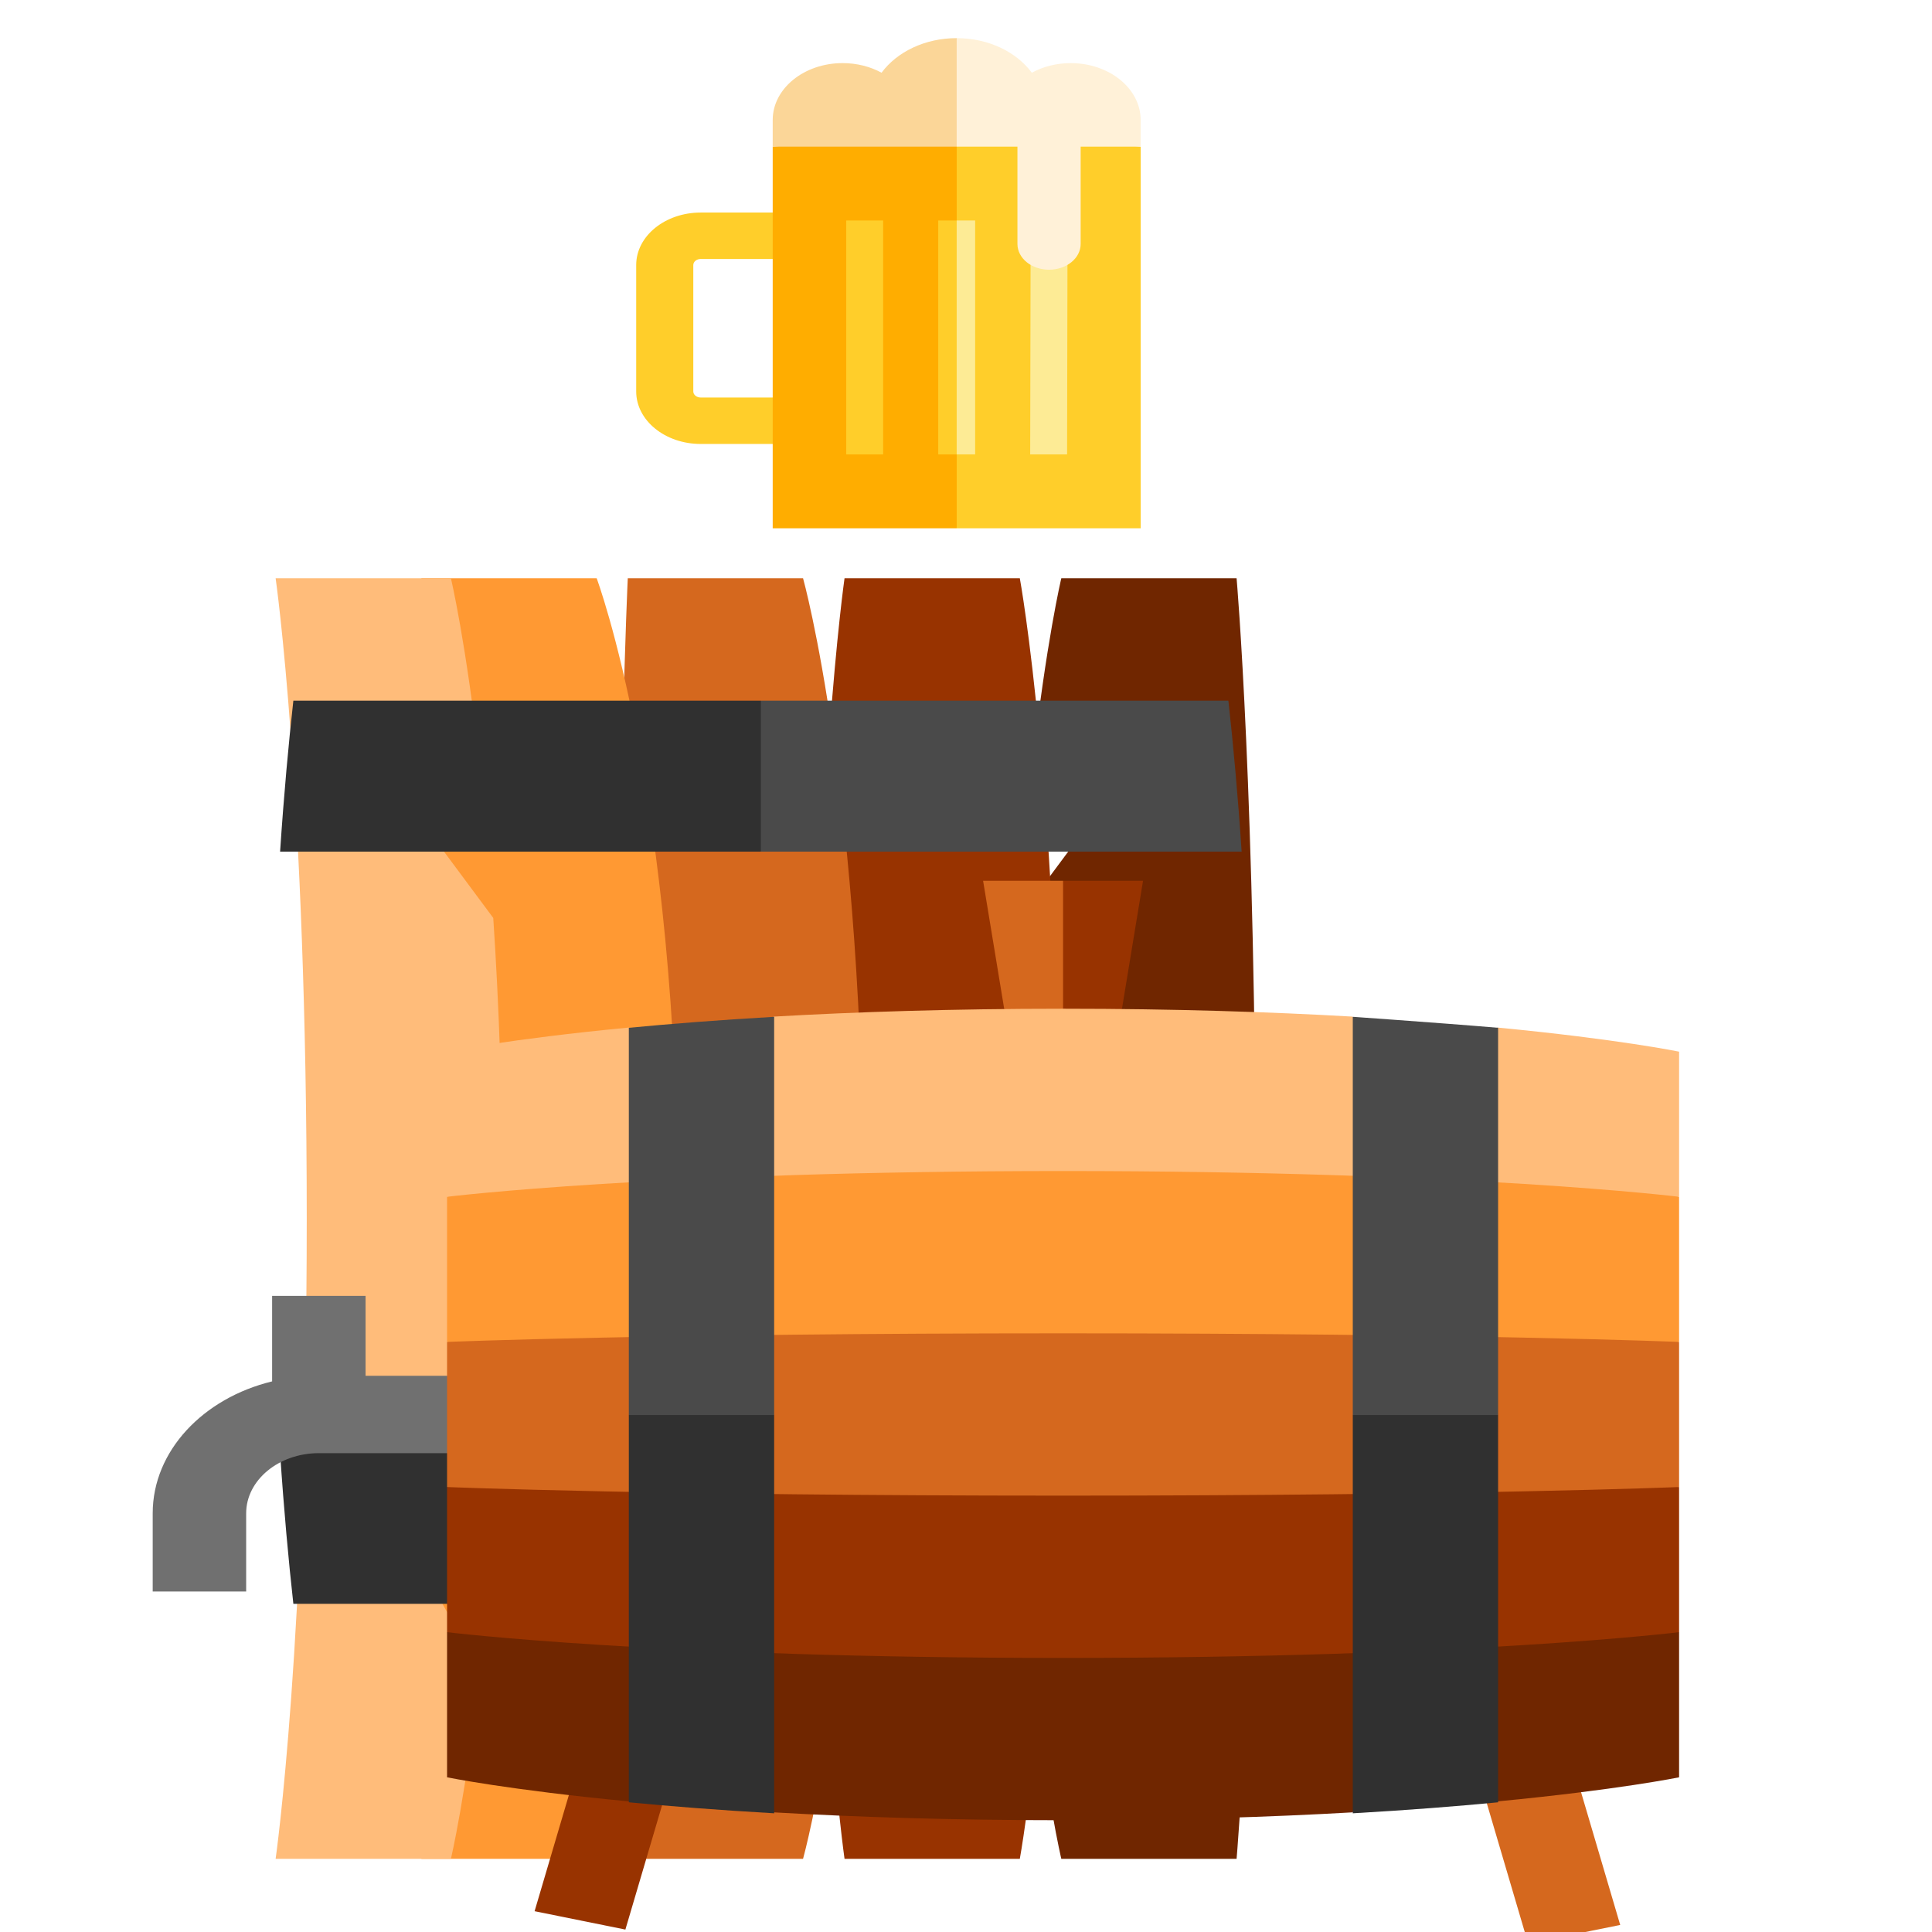 <?xml version="1.0" encoding="utf-8"?>
<svg viewBox="0 0 500 500" xmlns="http://www.w3.org/2000/svg" xmlns:bx="https://boxy-svg.com">
  <defs>
    <filter id="drop-shadow-filter-1" color-interpolation-filters="sRGB" x="-50%" y="-50%" width="200%" height="200%" bx:preset="drop-shadow 1 -3 3 4 0.5 rgba(0,0,0,0.3)">
      <feGaussianBlur in="SourceAlpha" stdDeviation="4"/>
      <feOffset dx="-3" dy="3"/>
      <feComponentTransfer result="offsetblur">
        <feFuncA id="spread-ctrl" type="linear" slope="1"/>
      </feComponentTransfer>
      <feFlood flood-color="rgba(0,0,0,0.3)"/>
      <feComposite in2="offsetblur" operator="in"/>
      <feMerge>
        <feMergeNode/>
        <feMergeNode in="SourceGraphic"/>
      </feMerge>
    </filter>
    <filter id="drop-shadow-filter-2" color-interpolation-filters="sRGB" x="-50%" y="-50%" width="200%" height="200%" bx:preset="drop-shadow 1 -3 3 4 0.5 rgba(0,0,0,0.3)">
      <feGaussianBlur in="SourceAlpha" stdDeviation="4"/>
      <feOffset dx="-3" dy="3"/>
      <feComponentTransfer result="offsetblur">
        <feFuncA id="spread-ctrl" type="linear" slope="1"/>
      </feComponentTransfer>
      <feFlood flood-color="rgba(0,0,0,0.3)"/>
      <feComposite in2="offsetblur" operator="in"/>
      <feMerge>
        <feMergeNode/>
        <feMergeNode in="SourceGraphic"/>
      </feMerge>
    </filter>
    <filter id="drop-shadow-filter-0" color-interpolation-filters="sRGB" x="-50%" y="-50%" width="200%" height="200%" bx:preset="drop-shadow 1 -7 3 4 0.5 rgba(0,0,0,0.3)">
      <feGaussianBlur in="SourceAlpha" stdDeviation="4"/>
      <feOffset dx="-7" dy="3"/>
      <feComponentTransfer result="offsetblur">
        <feFuncA id="spread-ctrl" type="linear" slope="1"/>
      </feComponentTransfer>
      <feFlood flood-color="rgba(0,0,0,0.3)"/>
      <feComposite in2="offsetblur" operator="in"/>
      <feMerge>
        <feMergeNode/>
        <feMergeNode in="SourceGraphic"/>
      </feMerge>
    </filter>
  </defs>
  <g style="filter: url('#drop-shadow-filter-1');" transform="matrix(2.042, 0, 0, 2.042, -289.153, -209.846)">
    <title>Mug</title>
    <path style="fill: rgb(255, 206, 42); transform-origin: 235.442px 141.367px;" d="M 237.468 156.032 L 228.35 156.032 L 225.233 153.12 L 228.35 150.148 L 237.468 150.148 C 237.99 150.148 238.414 149.802 238.414 149.378 L 238.414 133.357 C 238.414 132.932 237.99 132.587 237.468 132.587 L 228.35 132.587 L 225.233 129.88 L 228.35 126.702 L 237.468 126.702 C 241.987 126.702 245.651 129.682 245.651 133.357 L 245.651 149.378 C 245.651 153.053 241.987 156.032 237.468 156.032 Z" transform="matrix(-1, 0, 0, -1, -0, 0)"/>
    <polygon style="fill: rgb(255, 173, 0); transform-origin: 255.751px 141.265px;" points="268.968 164.178 268.968 164.178 242.533 166.713 245.651 115.814 268.968 115.814" transform="matrix(-1, 0, 0, -1, -0, -0)"/>
    <polygon style="fill: rgb(255, 206, 42); transform-origin: 277.51px 141.265px;" points="265.852 164.178 265.851 164.178 265.851 115.814 289.169 115.814 289.169 166.713" transform="matrix(-1, 0, 0, -1, -0, -0)"/>
    <rect x="0.298" y="-44.309" transform="matrix(0.002, -1, -1, -0.001, 262.414, 184.504)" style="fill: rgb(253, 235, 149); transform-origin: 15.12px -41.97px;" width="29.643" height="4.677"/>
    <rect x="-256.531" y="127.711" style="fill: rgb(255, 206, 42); transform-origin: -254.194px 142.533px;" width="4.677" height="29.643" transform="matrix(-1, 0, 0, 1, 508.388, 0)"/>
    <path style="fill: rgb(251, 214, 152); transform-origin: 255.751px 111.474px;" d="M 268.968 108 C 268.952 111.97 264.99 115.185 260.104 115.185 C 258.279 115.185 256.583 114.736 255.173 113.967 C 253.231 116.594 249.694 118.351 245.651 118.351 L 242.533 110.999 L 245.651 104.6 L 268.968 104.6 L 268.968 108 Z" transform="matrix(-1, 0, 0, -1, -0, 0)"/>
    <path style="fill: rgb(255, 241, 216); transform-origin: 277.509px 119.273px;" d="M 279.644 129.563 C 278.235 130.332 276.539 130.781 274.713 130.781 C 269.827 130.781 265.865 127.566 265.85 123.596 L 265.85 120.196 L 273.454 120.196 L 273.454 107.857 C 273.454 106.058 275.248 104.599 277.461 104.599 C 279.674 104.599 281.467 106.058 281.467 107.857 L 281.467 120.196 L 289.167 120.196 L 289.167 133.947 C 285.123 133.947 281.586 132.19 279.644 129.563 Z" transform="matrix(-1, 0, 0, -1, 0, -0)"/>
    <polygon style="fill: rgb(255, 206, 42); transform-origin: 265.462px 142.532px;" points="267.411 157.353 265.073 157.353 263.514 143.133 265.073 127.711 267.411 127.711" transform="matrix(-1, 0, 0, -1, 0, 0)"/>
    <rect x="-268.19" y="127.711" style="fill: rgb(253, 235, 149); transform-origin: -267.021px 142.533px;" width="2.338" height="29.643" transform="matrix(-1, 0, 0, 1, 534.042, 0)"/>
  </g>
  <g style="filter: url('#drop-shadow-filter-2');" transform="matrix(2.042, 0, 0, 2.042, -306.801, -209.846)">
    <title>Keg Vert</title>
    <path style="fill: rgb(112, 38, 0); transform-box: fill-box; transform-origin: 50% 50%;" d="M 212.246 164.652 L 190.032 164.652 C 190.032 164.652 187.605 192.154 187.605 245.8 C 187.605 299.447 190.032 326.949 190.032 326.949 L 212.246 326.949 C 212.246 326.949 214.168 318.905 215.934 303.031 L 210.51 293.463 L 217.614 283.896 C 218.328 273.169 218.819 260.461 218.819 245.8 C 218.819 231.141 218.328 218.433 217.614 207.705 L 210.51 198.137 L 215.934 188.571 C 214.168 172.696 212.246 164.652 212.246 164.652 Z" transform="matrix(-1, 0, 0, -1, -0, -0)"/>
    <path style="fill: rgb(152, 51, 0); transform-box: fill-box; transform-origin: 50% 50%;" d="M 239.72 164.652 L 217.505 164.652 C 217.505 164.652 212.449 192.154 212.449 245.8 C 212.449 299.447 217.505 326.949 217.505 326.949 L 239.72 326.949 C 239.72 326.949 243.663 299.447 243.663 245.8 C 243.663 192.154 239.72 164.652 239.72 164.652 Z" transform="matrix(-1, 0, 0, -1, 0, -0)"/>
    <path style="fill: rgb(213, 104, 30); transform-box: fill-box; transform-origin: 50% 50%;" d="M 267.191 164.652 L 244.977 164.652 C 244.977 164.652 237.291 192.154 237.291 245.8 C 237.291 299.447 244.977 326.949 244.977 326.949 L 267.191 326.949 C 267.191 326.949 268.506 299.447 268.506 245.8 C 268.506 192.154 267.191 164.652 267.191 164.652 Z" transform="matrix(-1, 0, 0, -1, 0, -0)"/>
    <path style="fill: rgb(255, 153, 51); transform-box: fill-box; transform-origin: 50% 50%;" d="M 293.35 164.652 L 271.135 164.652 C 271.135 164.652 260.82 192.154 260.82 245.8 C 260.82 299.447 271.135 326.949 271.135 326.949 L 293.35 326.949 C 293.35 326.949 292.034 299.447 292.034 245.8 C 292.034 192.154 293.35 164.652 293.35 164.652 Z" transform="matrix(-1, 0, 0, -1, -0, -0)"/>
    <path style="fill: rgb(255, 188, 122); transform-box: fill-box; transform-origin: 50% 50%;" d="M 311.822 164.652 L 289.608 164.652 C 289.608 164.652 287.685 172.696 285.919 188.571 L 291.344 198.137 L 284.24 207.705 C 283.526 218.433 283.035 231.14 283.035 245.8 C 283.035 260.461 283.526 273.169 284.24 283.896 L 291.344 293.463 L 285.919 303.03 C 287.685 318.904 289.608 326.949 289.608 326.949 L 311.822 326.949 C 311.822 326.949 307.878 299.447 307.878 245.8 C 307.878 192.154 311.822 164.652 311.822 164.652 Z" transform="matrix(-1, 0, 0, -1, -0, -0)"/>
    <g transform="matrix(-0.305, 0, 0, -0.317, 327.756, 326.949)" style="">
      <path style="fill:#303030;" d="M450.267,75.456H256l-20.898,30.183L256,135.822h199.779&#10;&#9;&#9;C454.187,112.8,452.259,92.669,450.267,75.456z"/>
      <path style="fill:#303030;" d="M256,436.544h194.267c1.991-17.213,3.919-37.344,5.511-60.365H256l-20.898,30.183L256,436.544z"/>
    </g>
    <g transform="matrix(-0.305, 0, 0, -0.317, 327.756, 326.949)" style="">
      <path style="fill:#4A4A4A;" d="M61.733,75.456c-2.505,24.197-6.265,69.247-5.511,60.365H256V75.456H61.733z"/>
      <path style="fill:#4A4A4A;" d="M56.221,376.179c1.592,23.021,3.52,43.153,5.511,60.365H256v-60.365H56.221z"/>
    </g>
  </g>
  <g style="filter: url('#drop-shadow-filter-0');" transform="matrix(2.042, 0, 0, 2.042, -351.509, -209.846)">
    <title>Keg Hoz</title>
    <polygon style="fill: rgb(152, 51, 0);" points="313.871 211.391 309.923 221.95 313.871 234.183 321.329 227.647 324.007 211.391"/>
    <polygon style="fill: rgb(213, 104, 30);" points="303.735 211.391 306.414 227.647 313.871 234.183 313.871 211.391"/>
    <rect x="-135.582" y="-156.601" transform="matrix(0.283, -0.959, -0.984, -0.199, 142.674, 183.127)" style="fill: rgb(152, 51, 0);" width="19.162" height="11.694"/>
    <rect x="-51.938" y="-127.869" transform="matrix(0.98, -0.198, -0.284, -0.963, 387.4, 212.665)" style="fill: rgb(213, 104, 30);" width="11.904" height="19.089"/>
    <path style="fill: rgb(112, 112, 112);" d="M 225.472 274.131 L 225.472 264.001 L 213.627 264.001 L 213.627 274.838 C 204.891 276.962 198.493 283.652 198.493 291.559 L 198.493 301.472 L 210.338 301.472 L 210.338 291.559 C 210.338 287.356 214.47 283.935 219.55 283.935 L 243.695 283.935 L 243.695 274.132 L 225.472 274.132 L 225.472 274.131 Z"/>
    <path style="fill: rgb(112, 38, 0);" d="M 391.945 325.017 L 391.945 306.623 C 391.945 306.623 365.485 304.614 313.872 304.614 C 262.26 304.614 235.799 306.623 235.799 306.623 L 235.799 325.017 C 235.799 325.017 243.538 326.608 258.812 328.07 L 268.016 323.579 L 277.221 329.461 C 287.542 330.052 299.768 330.458 313.872 330.458 C 327.976 330.458 340.202 330.052 350.524 329.461 L 359.729 323.579 L 368.934 328.07 C 384.205 326.608 391.945 325.017 391.945 325.017 Z"/>
    <path style="fill: rgb(152, 51, 0);" d="M 391.945 306.623 L 391.945 288.229 C 391.945 288.229 365.485 284.043 313.872 284.043 C 262.26 284.043 235.799 288.229 235.799 288.229 L 235.799 306.623 C 235.799 306.623 262.26 309.888 313.872 309.888 C 365.485 309.888 391.945 306.623 391.945 306.623 Z"/>
    <path style="fill: rgb(213, 104, 30);" d="M 391.945 288.229 L 391.945 269.837 C 391.945 269.837 365.485 263.474 313.872 263.474 C 262.26 263.474 235.799 269.837 235.799 269.837 L 235.799 288.23 C 235.799 288.23 262.26 289.319 313.872 289.319 C 365.485 289.319 391.945 288.229 391.945 288.229 Z"/>
    <path style="fill: rgb(255, 153, 51);" d="M 391.945 269.837 L 391.945 251.444 C 391.945 251.444 365.485 242.904 313.872 242.904 C 262.26 242.904 235.799 251.444 235.799 251.444 L 235.799 269.837 C 235.799 269.837 262.26 268.749 313.872 268.749 C 365.485 268.749 391.945 269.837 391.945 269.837 Z"/>
    <path style="fill: rgb(255, 188, 122);" d="M 391.945 251.444 L 391.945 233.051 C 391.945 233.051 384.205 231.459 368.933 229.997 L 359.728 234.489 L 350.523 228.606 C 340.201 228.015 327.975 227.609 313.871 227.609 C 299.767 227.609 287.541 228.016 277.22 228.606 L 268.016 234.489 L 258.811 229.997 C 243.537 231.459 235.798 233.051 235.798 233.051 L 235.798 251.444 C 235.798 251.444 262.259 248.179 313.871 248.179 C 365.484 248.179 391.945 251.444 391.945 251.444 Z"/>
    <g transform="matrix(0.378, 0, 0, 0.313, 198.493, 197.813)" style="">
      <path style="fill:#303030;" d="M451.094,416.528V259.723l-24.362-16.867l-24.362,16.867v161.253&#10;&#9;&#9;C420.953,419.692,437.202,418.135,451.094,416.528z"/>
      <path style="fill:#303030;" d="M159.64,259.723v156.804c13.893,1.607,30.141,3.163,48.724,4.448V259.723l-24.362-16.867&#10;&#9;&#9;L159.64,259.723z"/>
    </g>
    <g transform="matrix(0.378, 0, 0, 0.313, 198.493, 197.813)" style="">
      <path style="fill:#4A4A4A;" d="M451.094,102.919c-19.53-2.021-55.894-5.058-48.724-4.448v161.253h48.724V102.919z"/>
      <path style="fill:#4A4A4A;" d="M208.364,98.471c-18.582,1.285-34.831,2.841-48.724,4.448v156.804h48.724L208.364,98.471&#10;&#9;&#9;L208.364,98.471z"/>
    </g>
  </g>
</svg>